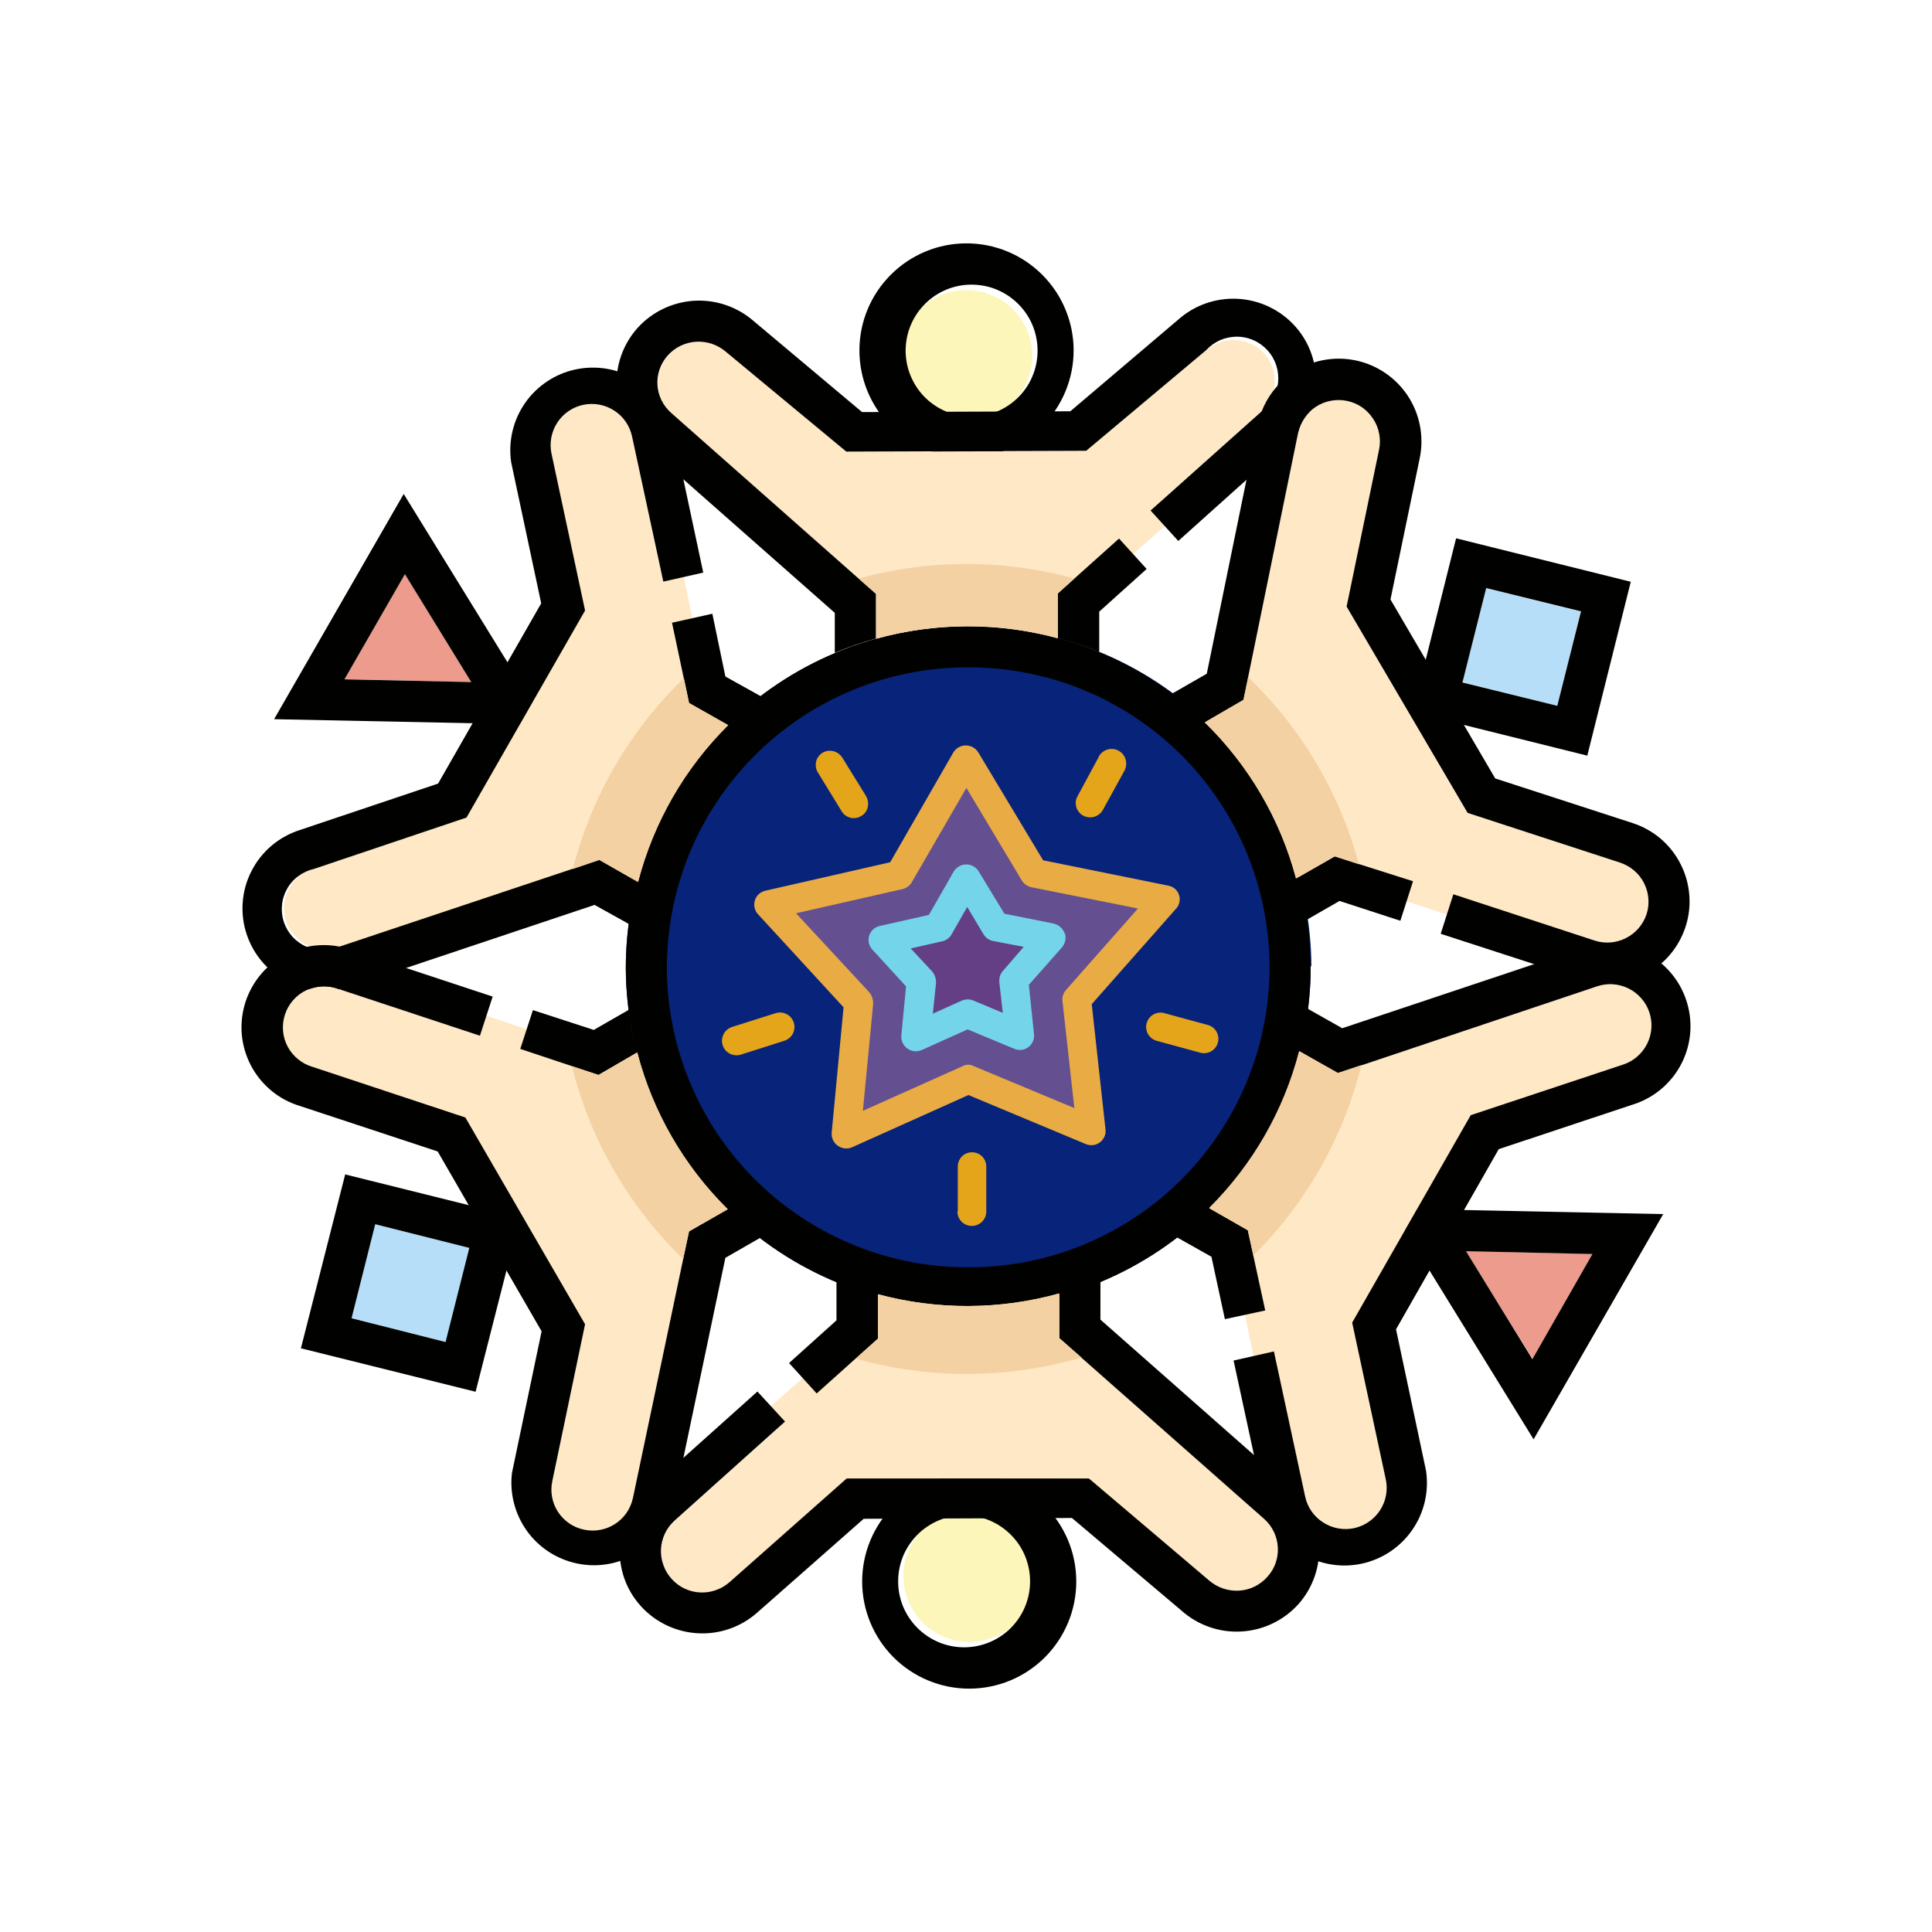 <svg width="24" height="24" viewBox="0 0 24 24" fill="none" xmlns="http://www.w3.org/2000/svg">
<rect x="0" y="0" width="24" height="24" fill="#808080" stroke="none"/>
<g clip-path="url(#clip0_328_35570)">
<path d="M24 0H0V24H24V0Z" fill="white"/>
<path d="M16.282 12.002C16.283 13.127 15.838 14.207 15.043 15.004C14.249 15.801 13.17 16.25 12.045 16.253C11.487 16.256 10.934 16.15 10.418 15.939C9.902 15.729 9.432 15.419 9.035 15.027C8.638 14.635 8.323 14.168 8.107 13.654C7.89 13.14 7.777 12.589 7.774 12.031C7.773 11.473 7.883 10.921 8.096 10.405C8.309 9.889 8.622 9.42 9.016 9.025C9.41 8.631 9.879 8.317 10.394 8.104C10.91 7.89 11.462 7.78 12.02 7.78C12.578 7.777 13.131 7.883 13.647 8.094C14.164 8.304 14.634 8.614 15.03 9.006C15.427 9.398 15.742 9.865 15.959 10.379C16.175 10.893 16.288 11.444 16.291 12.002H16.282Z" fill="#08237A"/>
<path fill-rule="evenodd" clip-rule="evenodd" d="M12.04 15.743C12.531 15.743 13.017 15.646 13.47 15.458C13.923 15.27 14.335 14.994 14.682 14.646C15.028 14.299 15.303 13.886 15.49 13.433C15.677 12.979 15.772 12.492 15.771 12.002C15.768 11.511 15.669 11.026 15.479 10.574C15.289 10.122 15.011 9.712 14.663 9.368C14.314 9.023 13.901 8.75 13.446 8.565C12.992 8.381 12.506 8.287 12.015 8.29C11.525 8.29 11.04 8.387 10.587 8.575C10.133 8.763 9.722 9.038 9.376 9.385C9.029 9.732 8.754 10.144 8.567 10.597C8.38 11.05 8.284 11.536 8.284 12.026C8.286 12.517 8.385 13.003 8.575 13.455C8.765 13.908 9.042 14.319 9.391 14.664C9.74 15.009 10.154 15.282 10.608 15.467C11.063 15.652 11.549 15.746 12.04 15.743ZM12.04 16.253C12.598 16.253 13.15 16.142 13.665 15.928C14.18 15.714 14.648 15.401 15.041 15.006C15.435 14.611 15.748 14.143 15.96 13.627C16.173 13.112 16.282 12.559 16.282 12.002C16.278 11.444 16.165 10.893 15.949 10.379C15.733 9.865 15.417 9.398 15.021 9.006C14.624 8.614 14.154 8.304 13.638 8.094C13.121 7.883 12.568 7.777 12.011 7.78C10.885 7.782 9.807 8.232 9.012 9.029C8.218 9.826 7.773 10.906 7.774 12.031C7.777 12.589 7.89 13.14 8.107 13.654C8.323 14.168 8.638 14.635 9.035 15.027C9.432 15.419 9.902 15.729 10.418 15.939C10.934 16.15 11.487 16.256 12.045 16.253H12.04Z" fill="#010200"/>
<path d="M12.821 4.355C12.83 4.467 12.815 4.58 12.779 4.687C12.742 4.794 12.683 4.892 12.607 4.975C12.53 5.059 12.438 5.125 12.334 5.171C12.231 5.216 12.119 5.24 12.006 5.24C11.893 5.241 11.781 5.218 11.677 5.173C11.574 5.128 11.48 5.062 11.403 4.979C11.326 4.896 11.267 4.799 11.23 4.692C11.193 4.585 11.177 4.472 11.186 4.359C11.202 4.154 11.295 3.961 11.446 3.821C11.598 3.681 11.797 3.603 12.003 3.603C12.21 3.603 12.409 3.681 12.56 3.821C12.712 3.961 12.805 4.154 12.821 4.359V4.355Z" fill="#FCF6BA"/>
<path d="M13.337 4.353C13.337 4.706 13.196 5.045 12.947 5.294C12.697 5.544 12.359 5.684 12.006 5.684C11.653 5.684 11.315 5.544 11.066 5.294C10.816 5.045 10.676 4.706 10.676 4.353C10.676 4 10.816 3.662 11.066 3.413C11.315 3.163 11.653 3.023 12.006 3.023C12.359 3.023 12.697 3.163 12.947 3.413C13.196 3.662 13.337 4 13.337 4.353ZM12.006 5.173C12.119 5.182 12.232 5.167 12.339 5.13C12.446 5.093 12.543 5.034 12.626 4.958C12.709 4.881 12.776 4.788 12.821 4.684C12.866 4.581 12.889 4.469 12.889 4.356C12.889 4.243 12.866 4.131 12.821 4.027C12.776 3.924 12.709 3.831 12.626 3.754C12.543 3.677 12.446 3.619 12.339 3.581C12.232 3.544 12.119 3.53 12.006 3.538C11.8 3.554 11.608 3.647 11.468 3.799C11.328 3.95 11.25 4.149 11.25 4.356C11.25 4.562 11.328 4.761 11.468 4.913C11.608 5.064 11.8 5.157 12.006 5.173Z" fill="#010200"/>
<path d="M8.344 5.136C8.243 5.046 8.183 4.921 8.174 4.786C8.166 4.652 8.211 4.52 8.3 4.419C8.389 4.316 8.516 4.253 8.653 4.244C8.789 4.235 8.923 4.28 9.026 4.37L10.514 5.612L13.493 5.602L14.981 4.355C15.082 4.265 15.214 4.218 15.349 4.225C15.484 4.231 15.611 4.29 15.703 4.389C15.894 4.601 15.874 4.925 15.668 5.111L14.402 6.24L14.573 6.446L13.935 7.006L13.773 6.81L13.14 7.374V7.929C12.402 7.729 11.624 7.731 10.887 7.934V7.379L8.344 5.136Z" fill="#FFE8C5"/>
<path d="M8.004 5.517C7.904 5.428 7.822 5.321 7.763 5.201C7.704 5.08 7.669 4.95 7.661 4.816C7.653 4.682 7.671 4.548 7.715 4.422C7.759 4.295 7.827 4.179 7.916 4.078C8.097 3.876 8.351 3.753 8.622 3.736C8.893 3.72 9.16 3.811 9.364 3.99L10.709 5.119L13.296 5.109L14.637 3.97C14.84 3.79 15.106 3.697 15.377 3.712C15.648 3.727 15.903 3.848 16.085 4.049C16.463 4.466 16.429 5.114 16.006 5.492L14.637 6.72L14.293 6.342L15.668 5.114C15.726 5.072 15.775 5.017 15.811 4.955C15.847 4.892 15.869 4.823 15.877 4.751C15.884 4.679 15.876 4.606 15.854 4.538C15.831 4.469 15.795 4.406 15.746 4.352C15.698 4.299 15.639 4.256 15.573 4.227C15.507 4.197 15.435 4.182 15.363 4.182C15.291 4.183 15.22 4.198 15.153 4.227C15.088 4.257 15.029 4.3 14.98 4.353L13.493 5.6L10.513 5.61L9.021 4.373C8.918 4.283 8.784 4.237 8.648 4.245C8.512 4.253 8.385 4.315 8.294 4.417C8.107 4.628 8.127 4.947 8.343 5.134L10.881 7.377V7.932C10.705 7.981 10.537 8.04 10.37 8.109V7.613L7.999 5.522L8.004 5.517Z" fill="#010200"/>
<path d="M13.655 8.104V7.598L14.244 7.068L13.901 6.69L13.14 7.372V7.927C13.316 7.976 13.488 8.03 13.655 8.099V8.104Z" fill="#010200"/>
<path d="M11.225 19.641C11.216 19.528 11.23 19.415 11.268 19.308C11.305 19.201 11.364 19.103 11.44 19.02C11.517 18.937 11.61 18.871 11.714 18.826C11.817 18.781 11.929 18.757 12.042 18.757C12.155 18.757 12.267 18.781 12.37 18.826C12.474 18.871 12.567 18.937 12.644 19.02C12.72 19.103 12.779 19.201 12.816 19.308C12.854 19.415 12.868 19.528 12.859 19.641C12.843 19.846 12.75 20.039 12.599 20.179C12.447 20.319 12.248 20.397 12.042 20.397C11.836 20.397 11.637 20.319 11.485 20.179C11.334 20.039 11.241 19.846 11.225 19.641Z" fill="#FCF6BA"/>
<path d="M10.71 19.646C10.71 19.293 10.85 18.955 11.099 18.706C11.349 18.456 11.687 18.316 12.04 18.316C12.393 18.316 12.731 18.456 12.981 18.706C13.23 18.955 13.37 19.293 13.37 19.646C13.37 19.999 13.23 20.337 12.981 20.587C12.731 20.837 12.393 20.977 12.04 20.977C11.687 20.977 11.349 20.837 11.099 20.587C10.85 20.337 10.71 19.999 10.71 19.646ZM12.04 18.826C11.927 18.818 11.814 18.832 11.707 18.869C11.601 18.907 11.503 18.965 11.42 19.042C11.337 19.119 11.271 19.212 11.225 19.316C11.18 19.419 11.157 19.531 11.157 19.644C11.157 19.757 11.18 19.869 11.225 19.972C11.271 20.076 11.337 20.169 11.42 20.245C11.503 20.322 11.601 20.381 11.707 20.418C11.814 20.455 11.927 20.47 12.04 20.461C12.246 20.445 12.438 20.352 12.578 20.201C12.719 20.049 12.796 19.85 12.796 19.644C12.796 19.437 12.719 19.238 12.578 19.087C12.438 18.936 12.246 18.842 12.04 18.826Z" fill="#010200"/>
<path d="M15.702 18.866C15.913 19.053 15.933 19.377 15.746 19.588C15.56 19.799 15.236 19.819 15.02 19.627L13.493 18.365L10.513 18.375L9.065 19.651C8.854 19.838 8.53 19.823 8.343 19.612C8.298 19.562 8.264 19.504 8.241 19.441C8.219 19.378 8.21 19.31 8.213 19.243C8.217 19.176 8.234 19.111 8.263 19.05C8.292 18.99 8.332 18.936 8.382 18.891L9.644 17.762L9.472 17.56L10.111 16.996L10.273 17.192L10.906 16.628V16.078C11.644 16.276 12.422 16.273 13.159 16.068V16.623L15.702 18.866Z" fill="#FFE8C5"/>
<path d="M16.046 18.484C16.468 18.857 16.503 19.505 16.13 19.927C15.948 20.129 15.694 20.251 15.422 20.267C15.151 20.283 14.885 20.191 14.681 20.011L13.316 18.857L10.729 18.867L9.409 20.03C9.206 20.211 8.94 20.304 8.669 20.289C8.397 20.274 8.143 20.153 7.961 19.952C7.583 19.535 7.617 18.891 8.039 18.513L9.409 17.286L9.752 17.659L8.378 18.891C8.328 18.937 8.288 18.991 8.259 19.052C8.231 19.113 8.214 19.178 8.211 19.245C8.208 19.312 8.218 19.379 8.241 19.442C8.263 19.506 8.298 19.564 8.343 19.613C8.53 19.824 8.854 19.839 9.065 19.652L10.518 18.366H13.527L15.02 19.633C15.236 19.819 15.56 19.8 15.747 19.584C15.933 19.378 15.913 19.053 15.702 18.867L13.159 16.623V16.069C13.336 16.02 13.503 15.961 13.67 15.892V16.393L16.041 18.484H16.046Z" fill="#010200"/>
<path d="M10.391 15.901V16.402L9.802 16.932L10.145 17.31L10.906 16.628V16.078C10.73 16.029 10.558 15.97 10.391 15.901Z" fill="#010200"/>
<path d="M18.206 15.542L19.041 16.882L19.787 15.576L18.211 15.542H18.206Z" fill="#EC9B8D"/>
<path d="M17.283 15.013L19.051 17.88L20.661 15.082L17.283 15.013ZM18.211 15.543L19.782 15.578L19.036 16.884L18.211 15.543Z" fill="#010200"/>
<path d="M19.841 12.253C20.106 12.165 20.396 12.307 20.489 12.577C20.577 12.842 20.435 13.132 20.165 13.225L18.275 13.854L16.797 16.431L17.214 18.375C17.242 18.508 17.216 18.646 17.142 18.76C17.068 18.874 16.952 18.953 16.819 18.981C16.686 19.009 16.548 18.983 16.434 18.909C16.321 18.835 16.241 18.719 16.213 18.586L15.855 16.937L15.599 16.986L15.428 16.151L15.678 16.107L15.501 15.282L15.02 15.007C15.561 14.47 15.948 13.797 16.139 13.058L16.62 13.333L19.841 12.253Z" fill="#FFE8C5"/>
<path d="M19.679 11.771C19.933 11.693 20.208 11.717 20.444 11.838C20.681 11.96 20.861 12.169 20.946 12.421C21.031 12.673 21.015 12.948 20.9 13.188C20.785 13.428 20.581 13.613 20.332 13.705L18.618 14.275L17.342 16.513L17.715 18.271C17.753 18.529 17.692 18.792 17.543 19.006C17.394 19.221 17.169 19.37 16.914 19.425C16.659 19.479 16.392 19.434 16.169 19.299C15.946 19.164 15.783 18.949 15.712 18.698L15.324 16.901L15.825 16.788L16.213 18.59C16.241 18.723 16.322 18.839 16.436 18.912C16.55 18.986 16.689 19.011 16.822 18.983C16.954 18.954 17.07 18.874 17.144 18.76C17.218 18.645 17.243 18.507 17.214 18.374L16.797 16.43L18.27 13.853L20.165 13.224C20.229 13.203 20.288 13.169 20.338 13.125C20.389 13.081 20.431 13.027 20.461 12.967C20.491 12.907 20.509 12.841 20.514 12.774C20.519 12.707 20.51 12.64 20.489 12.576C20.468 12.512 20.434 12.453 20.39 12.403C20.346 12.352 20.292 12.31 20.232 12.28C20.172 12.25 20.106 12.232 20.039 12.227C19.972 12.222 19.905 12.231 19.841 12.252L16.62 13.332L16.139 13.057C16.183 12.881 16.218 12.704 16.238 12.527L16.674 12.773L19.674 11.771H19.679Z" fill="#010200"/>
<path d="M14.612 15.366L15.049 15.612L15.216 16.387L15.717 16.279L15.501 15.283L15.02 15.008C14.892 15.136 14.755 15.253 14.612 15.366Z" fill="#010200"/>
<path d="M5.855 8.473L5.03 7.132L4.279 8.438L5.85 8.473H5.855Z" fill="#EC9B8D"/>
<path d="M6.782 9.003L5.015 6.136L3.405 8.934L6.782 9.003ZM5.85 8.473L4.279 8.439L5.03 7.133L5.854 8.473H5.85Z" fill="#010200"/>
<path d="M4.225 11.757C4.16 11.782 4.091 11.794 4.022 11.792C3.953 11.789 3.885 11.773 3.823 11.744C3.76 11.714 3.704 11.673 3.658 11.621C3.612 11.569 3.577 11.509 3.555 11.444C3.533 11.378 3.525 11.309 3.53 11.24C3.536 11.171 3.556 11.104 3.588 11.043C3.62 10.982 3.665 10.928 3.718 10.884C3.772 10.841 3.834 10.809 3.901 10.79L5.791 10.157L7.263 7.584L6.851 5.635C6.823 5.503 6.849 5.364 6.923 5.25C6.997 5.137 7.113 5.057 7.246 5.029C7.379 5.001 7.517 5.027 7.631 5.101C7.745 5.175 7.824 5.291 7.852 5.424L8.206 7.079L8.466 7.03L8.638 7.864L8.383 7.903L8.559 8.733L9.045 9.008C8.504 9.545 8.117 10.219 7.926 10.957L7.445 10.682L4.225 11.762V11.757Z" fill="#FFE8C5"/>
<path d="M4.386 12.243C4.258 12.29 4.122 12.311 3.986 12.305C3.85 12.298 3.716 12.265 3.593 12.206C3.47 12.147 3.36 12.064 3.269 11.962C3.179 11.86 3.109 11.74 3.066 11.611C3.022 11.482 3.005 11.345 3.015 11.209C3.025 11.073 3.062 10.94 3.125 10.819C3.187 10.697 3.273 10.59 3.377 10.502C3.482 10.414 3.603 10.349 3.733 10.308L5.442 9.734L6.723 7.495L6.35 5.743C6.312 5.485 6.373 5.222 6.522 5.007C6.671 4.793 6.896 4.643 7.151 4.589C7.406 4.535 7.673 4.579 7.896 4.714C8.119 4.849 8.283 5.064 8.353 5.316L8.736 7.113L8.24 7.225L7.852 5.424C7.824 5.291 7.745 5.175 7.631 5.101C7.517 5.027 7.379 5.001 7.246 5.029C7.113 5.057 6.997 5.136 6.923 5.25C6.849 5.364 6.823 5.502 6.851 5.635L7.268 7.584L5.795 10.156L3.9 10.794C3.83 10.81 3.765 10.84 3.707 10.883C3.649 10.925 3.601 10.979 3.566 11.042C3.531 11.104 3.509 11.173 3.503 11.245C3.496 11.316 3.504 11.388 3.527 11.456C3.55 11.524 3.587 11.586 3.635 11.639C3.684 11.691 3.743 11.733 3.809 11.762C3.874 11.79 3.945 11.804 4.017 11.803C4.089 11.803 4.159 11.787 4.224 11.757L7.445 10.682L7.926 10.956C7.877 11.133 7.847 11.31 7.828 11.487L7.386 11.241L4.391 12.243H4.386Z" fill="#010200"/>
<path d="M9.453 8.65L9.011 8.404L8.849 7.624L8.348 7.736L8.559 8.733L9.045 9.008C9.173 8.88 9.31 8.762 9.453 8.65Z" fill="#010200"/>
<path d="M16.125 5.38C16.138 5.314 16.165 5.251 16.203 5.195C16.24 5.139 16.289 5.091 16.345 5.054C16.401 5.017 16.465 4.991 16.531 4.979C16.597 4.966 16.665 4.966 16.731 4.98C16.797 4.993 16.86 5.02 16.916 5.057C16.972 5.095 17.02 5.144 17.057 5.2C17.094 5.256 17.119 5.319 17.132 5.386C17.145 5.452 17.145 5.52 17.131 5.586L16.729 7.53L18.226 10.098L20.126 10.711C20.19 10.732 20.249 10.765 20.3 10.809C20.351 10.853 20.392 10.906 20.423 10.966C20.453 11.026 20.471 11.092 20.476 11.159C20.482 11.226 20.473 11.293 20.452 11.357C20.431 11.421 20.398 11.48 20.354 11.531C20.31 11.582 20.257 11.623 20.197 11.654C20.137 11.684 20.072 11.702 20.005 11.707C19.938 11.712 19.871 11.704 19.807 11.683L18.197 11.158L18.103 11.403L17.293 11.138L17.391 10.893L16.581 10.633L16.1 10.912C15.904 10.176 15.512 9.506 14.966 8.973L15.447 8.694L16.125 5.38Z" fill="#FFE8C5"/>
<path d="M15.624 5.277C15.679 5.01 15.837 4.776 16.064 4.625C16.292 4.475 16.57 4.422 16.836 4.476C17.103 4.531 17.338 4.69 17.488 4.917C17.638 5.144 17.691 5.422 17.637 5.689L17.273 7.447L18.574 9.67L20.283 10.225C20.41 10.267 20.529 10.333 20.631 10.42C20.733 10.508 20.816 10.614 20.877 10.734C20.938 10.853 20.975 10.984 20.985 11.118C20.996 11.252 20.98 11.386 20.938 11.514C20.896 11.642 20.83 11.76 20.743 11.862C20.656 11.964 20.549 12.047 20.43 12.108C20.31 12.169 20.179 12.206 20.046 12.216C19.912 12.227 19.777 12.211 19.649 12.169L17.897 11.6L18.054 11.109L19.806 11.683C20.076 11.772 20.366 11.624 20.455 11.354C20.495 11.226 20.483 11.087 20.421 10.967C20.36 10.848 20.253 10.758 20.126 10.716L18.231 10.098L16.728 7.535L17.131 5.586C17.145 5.52 17.145 5.452 17.132 5.386C17.119 5.319 17.094 5.256 17.056 5.2C17.019 5.144 16.971 5.095 16.916 5.057C16.86 5.02 16.797 4.993 16.731 4.98C16.665 4.966 16.597 4.966 16.53 4.979C16.464 4.991 16.401 5.017 16.345 5.054C16.289 5.091 16.24 5.139 16.203 5.195C16.165 5.251 16.138 5.314 16.125 5.38L15.447 8.694L14.966 8.973C14.834 8.846 14.696 8.728 14.554 8.62L14.991 8.369L15.624 5.277Z" fill="#010200"/>
<path d="M16.203 11.443L16.64 11.192L17.396 11.438L17.553 10.947L16.581 10.638L16.1 10.913C16.149 11.089 16.183 11.266 16.203 11.443Z" fill="#010200"/>
<path d="M18.461 7.305L19.639 7.6L19.345 8.768L18.166 8.474L18.461 7.305Z" fill="#B7DEF8"/>
<path d="M18.088 6.687L20.258 7.227L19.718 9.387L17.548 8.847L18.088 6.687ZM18.462 7.305L18.167 8.478L19.345 8.768L19.64 7.595L18.462 7.305Z" fill="#010200"/>
<path d="M7.862 18.611C7.834 18.744 7.755 18.86 7.641 18.934C7.527 19.009 7.389 19.035 7.256 19.006C7.123 18.978 7.007 18.899 6.933 18.785C6.859 18.671 6.833 18.533 6.861 18.4L7.268 16.451L5.781 13.884L3.886 13.255C3.819 13.236 3.757 13.204 3.704 13.161C3.65 13.117 3.606 13.064 3.573 13.002C3.541 12.941 3.521 12.874 3.516 12.806C3.51 12.737 3.519 12.667 3.541 12.602C3.563 12.536 3.598 12.476 3.644 12.424C3.69 12.373 3.745 12.331 3.808 12.302C3.871 12.272 3.939 12.256 4.008 12.254C4.077 12.251 4.145 12.263 4.21 12.288L5.82 12.818L5.913 12.573L6.723 12.848L6.625 13.083L7.435 13.354L7.916 13.074C8.108 13.813 8.497 14.486 9.041 15.023L8.559 15.297L7.862 18.606V18.611Z" fill="#FFE8C5"/>
<path d="M8.363 18.708C8.29 18.955 8.128 19.165 7.907 19.298C7.686 19.43 7.424 19.475 7.172 19.423C6.92 19.371 6.696 19.227 6.546 19.018C6.396 18.809 6.329 18.551 6.36 18.296L6.728 16.538L5.437 14.304L3.729 13.74C3.598 13.701 3.476 13.636 3.371 13.549C3.266 13.462 3.179 13.355 3.116 13.234C3.053 13.113 3.015 12.981 3.003 12.845C2.992 12.709 3.009 12.572 3.051 12.442C3.094 12.313 3.162 12.193 3.252 12.09C3.342 11.987 3.451 11.903 3.574 11.844C3.696 11.784 3.83 11.749 3.966 11.742C4.102 11.734 4.239 11.754 4.367 11.801L6.12 12.38L5.962 12.866L4.21 12.287C4.145 12.262 4.077 12.25 4.008 12.252C3.938 12.255 3.871 12.271 3.808 12.3C3.745 12.329 3.689 12.371 3.643 12.423C3.598 12.474 3.562 12.535 3.541 12.6C3.519 12.666 3.51 12.735 3.516 12.804C3.521 12.873 3.541 12.94 3.573 13.001C3.606 13.062 3.65 13.116 3.704 13.159C3.757 13.203 3.819 13.235 3.886 13.254L5.781 13.882L7.268 16.45L6.861 18.399C6.802 18.674 6.979 18.944 7.254 19.002C7.533 19.061 7.803 18.885 7.862 18.61L8.559 15.296L9.04 15.021C9.168 15.149 9.306 15.267 9.448 15.374L9.011 15.625L8.363 18.713V18.708Z" fill="#010200"/>
<path d="M7.813 12.543L7.376 12.794L6.62 12.548L6.463 13.03L7.435 13.354L7.917 13.074C7.867 12.902 7.833 12.725 7.813 12.543Z" fill="#010200"/>
<path d="M5.541 16.671L4.362 16.376L4.657 15.208L5.835 15.502L5.541 16.671Z" fill="#B7DEF8"/>
<path d="M5.908 17.289L3.738 16.749L4.288 14.589L6.458 15.129L5.908 17.289ZM5.535 16.671L5.83 15.502L4.661 15.208L4.367 16.376L5.535 16.671Z" fill="#010200"/>
<path d="M14.475 11.174L13.376 12.416L13.557 14.051L12.03 13.408L10.508 14.09L10.666 12.45L9.551 11.243L11.171 10.87L12.001 9.441L12.845 10.85L14.475 11.174Z" fill="#644F90"/>
<path d="M14.647 11.119C14.666 11.178 14.651 11.246 14.607 11.291L13.562 12.474L13.733 14.03C13.737 14.061 13.732 14.092 13.72 14.12C13.707 14.148 13.688 14.173 13.663 14.191C13.638 14.21 13.609 14.221 13.578 14.225C13.547 14.228 13.516 14.224 13.488 14.212L12.03 13.603L10.587 14.251C10.558 14.264 10.527 14.269 10.496 14.266C10.465 14.263 10.435 14.252 10.409 14.234C10.384 14.217 10.363 14.193 10.349 14.165C10.336 14.136 10.329 14.105 10.331 14.074L10.479 12.513L9.418 11.359C9.397 11.337 9.381 11.309 9.374 11.278C9.367 11.248 9.368 11.216 9.377 11.186C9.386 11.156 9.402 11.129 9.425 11.108C9.448 11.087 9.476 11.072 9.507 11.065L11.058 10.711L11.843 9.347C11.86 9.32 11.882 9.298 11.909 9.283C11.937 9.268 11.967 9.26 11.998 9.26C12.029 9.26 12.059 9.268 12.086 9.283C12.114 9.298 12.136 9.32 12.153 9.347L12.958 10.687L14.509 11.001C14.573 11.011 14.627 11.055 14.647 11.119ZM14.136 11.286L12.81 11.021C12.786 11.016 12.763 11.005 12.743 10.991C12.723 10.977 12.706 10.958 12.693 10.937L12.005 9.788L11.328 10.957C11.316 10.979 11.299 10.998 11.278 11.013C11.258 11.029 11.235 11.04 11.21 11.045L9.889 11.345L10.798 12.326C10.832 12.366 10.847 12.415 10.847 12.469L10.719 13.799L11.956 13.245C12.001 13.22 12.055 13.22 12.099 13.245L13.346 13.765L13.198 12.434C13.193 12.386 13.208 12.336 13.243 12.297L14.136 11.286Z" fill="#E9AB44"/>
<path d="M13.228 11.591C13.248 11.654 13.233 11.718 13.194 11.767L12.781 12.234L12.845 12.847C12.849 12.878 12.844 12.909 12.831 12.937C12.819 12.966 12.799 12.99 12.774 13.009C12.75 13.027 12.72 13.039 12.69 13.042C12.659 13.046 12.628 13.041 12.6 13.029L12.02 12.788L11.451 13.044C11.422 13.056 11.391 13.062 11.36 13.059C11.329 13.056 11.299 13.045 11.274 13.027C11.248 13.009 11.227 12.985 11.214 12.957C11.2 12.929 11.194 12.898 11.196 12.867L11.255 12.253L10.837 11.797C10.816 11.774 10.8 11.745 10.793 11.715C10.787 11.684 10.788 11.652 10.797 11.622C10.807 11.592 10.824 11.565 10.848 11.544C10.871 11.523 10.9 11.508 10.931 11.502L11.539 11.365L11.848 10.825C11.865 10.798 11.888 10.776 11.915 10.761C11.942 10.746 11.972 10.738 12.003 10.738C12.034 10.738 12.065 10.746 12.092 10.761C12.119 10.776 12.142 10.798 12.158 10.825L12.477 11.35L13.091 11.473C13.149 11.487 13.204 11.532 13.223 11.591H13.228Z" fill="#643F85"/>
<path d="M13.228 11.591C13.248 11.654 13.233 11.718 13.194 11.767L12.781 12.234L12.845 12.847C12.849 12.878 12.844 12.909 12.831 12.937C12.819 12.966 12.799 12.99 12.774 13.009C12.75 13.027 12.72 13.039 12.69 13.042C12.659 13.046 12.628 13.041 12.6 13.029L12.02 12.788L11.451 13.044C11.422 13.056 11.391 13.062 11.36 13.059C11.329 13.056 11.299 13.045 11.274 13.027C11.248 13.009 11.227 12.985 11.214 12.957C11.2 12.929 11.194 12.898 11.196 12.867L11.255 12.253L10.837 11.797C10.816 11.774 10.8 11.745 10.793 11.715C10.787 11.684 10.788 11.652 10.797 11.622C10.807 11.592 10.824 11.565 10.848 11.544C10.871 11.523 10.9 11.508 10.931 11.502L11.539 11.365L11.848 10.825C11.865 10.798 11.888 10.776 11.915 10.761C11.942 10.746 11.972 10.738 12.003 10.738C12.034 10.738 12.065 10.746 12.092 10.761C12.119 10.776 12.142 10.798 12.158 10.825L12.477 11.35L13.091 11.473C13.149 11.487 13.204 11.532 13.223 11.591H13.228ZM12.717 11.762L12.335 11.689C12.31 11.684 12.287 11.674 12.267 11.659C12.247 11.645 12.23 11.627 12.217 11.605L12.015 11.267L11.819 11.61C11.807 11.632 11.79 11.65 11.769 11.665C11.749 11.679 11.726 11.689 11.701 11.694L11.313 11.782L11.579 12.067C11.613 12.106 11.628 12.155 11.628 12.209L11.588 12.592L11.947 12.43C11.996 12.41 12.045 12.41 12.094 12.43L12.457 12.582L12.413 12.194C12.413 12.145 12.423 12.096 12.462 12.057L12.717 11.762Z" fill="#73D4EA"/>
<path d="M13.651 9.395C13.7 9.311 13.808 9.277 13.896 9.326C13.985 9.375 14.014 9.483 13.97 9.571L13.7 10.062C13.676 10.104 13.637 10.134 13.591 10.147C13.545 10.16 13.496 10.154 13.454 10.131C13.434 10.12 13.416 10.105 13.402 10.086C13.387 10.068 13.376 10.047 13.37 10.025C13.364 10.003 13.362 9.979 13.364 9.956C13.367 9.933 13.374 9.911 13.386 9.89L13.651 9.399V9.395ZM15.005 12.733C15.028 12.739 15.049 12.75 15.068 12.765C15.086 12.779 15.101 12.797 15.113 12.818C15.124 12.838 15.131 12.861 15.134 12.884C15.137 12.908 15.135 12.931 15.128 12.954C15.122 12.976 15.111 12.997 15.096 13.016C15.082 13.034 15.064 13.05 15.043 13.061C15.023 13.072 15 13.079 14.977 13.082C14.954 13.085 14.93 13.083 14.907 13.076L14.367 12.929C14.345 12.923 14.324 12.912 14.305 12.897C14.287 12.883 14.272 12.865 14.26 12.844C14.249 12.824 14.242 12.801 14.239 12.778C14.236 12.754 14.238 12.731 14.245 12.708C14.251 12.686 14.262 12.665 14.277 12.646C14.291 12.628 14.309 12.613 14.33 12.601C14.35 12.59 14.373 12.582 14.396 12.58C14.419 12.577 14.443 12.579 14.466 12.586L15.005 12.733ZM10.465 9.414C10.44 9.374 10.401 9.344 10.355 9.332C10.309 9.32 10.26 9.327 10.219 9.35C10.199 9.362 10.181 9.378 10.168 9.397C10.153 9.416 10.143 9.438 10.138 9.461C10.133 9.484 10.132 9.507 10.136 9.531C10.139 9.554 10.148 9.576 10.16 9.596L10.455 10.077C10.504 10.16 10.612 10.19 10.7 10.136C10.784 10.087 10.808 9.979 10.759 9.89L10.465 9.414ZM9.095 12.757C9.072 12.764 9.051 12.776 9.033 12.791C9.015 12.806 9 12.825 8.989 12.846C8.978 12.867 8.972 12.89 8.969 12.913C8.967 12.937 8.97 12.961 8.977 12.983C8.984 13.006 8.996 13.027 9.011 13.045C9.026 13.063 9.045 13.078 9.066 13.089C9.087 13.1 9.109 13.107 9.133 13.108C9.157 13.111 9.18 13.108 9.203 13.101L9.743 12.929C9.788 12.915 9.826 12.883 9.849 12.841C9.871 12.798 9.875 12.749 9.861 12.703C9.846 12.658 9.815 12.62 9.772 12.598C9.73 12.576 9.68 12.571 9.635 12.586L9.095 12.757ZM11.893 15.05C11.893 15.098 11.912 15.143 11.946 15.177C11.979 15.21 12.025 15.229 12.072 15.229C12.12 15.229 12.165 15.21 12.199 15.177C12.233 15.143 12.252 15.098 12.252 15.05V14.49C12.252 14.444 12.233 14.399 12.2 14.365C12.167 14.332 12.122 14.314 12.075 14.314C12.028 14.314 11.983 14.332 11.95 14.365C11.917 14.399 11.898 14.444 11.898 14.49V15.05H11.893Z" fill="#E4A51A"/>
<path d="M7.106 13.245L7.435 13.353L7.916 13.073C8.108 13.812 8.497 14.486 9.041 15.022L8.56 15.297L8.486 15.64C7.823 14.997 7.332 14.168 7.106 13.245ZM13.434 16.863C12.52 17.131 11.549 17.136 10.631 16.877L10.906 16.632V16.077C11.645 16.276 12.423 16.272 13.159 16.067V16.622L13.434 16.863ZM16.91 13.235C16.689 14.13 16.225 14.947 15.57 15.596L15.501 15.282L15.02 15.007C15.561 14.47 15.948 13.796 16.139 13.058L16.62 13.328L16.915 13.23L16.91 13.235ZM16.881 10.736L16.581 10.638L16.1 10.913C15.904 10.176 15.512 9.506 14.966 8.974L15.447 8.694L15.506 8.414C16.168 9.048 16.643 9.851 16.881 10.736ZM13.346 7.187L13.14 7.373V7.928C12.402 7.728 11.624 7.73 10.886 7.933V7.378L10.666 7.187C11.543 6.946 12.469 6.946 13.346 7.187ZM8.496 8.424L8.56 8.733L9.046 9.008C8.504 9.545 8.118 10.219 7.926 10.957L7.445 10.682L7.116 10.795C7.347 9.892 7.825 9.071 8.496 8.424Z" fill="#F3D1A3"/>
</g>
<defs>
<clipPath id="clip0_328_35570">
<rect width="24" height="24" fill="white"/>
</clipPath>
</defs>
</svg>
